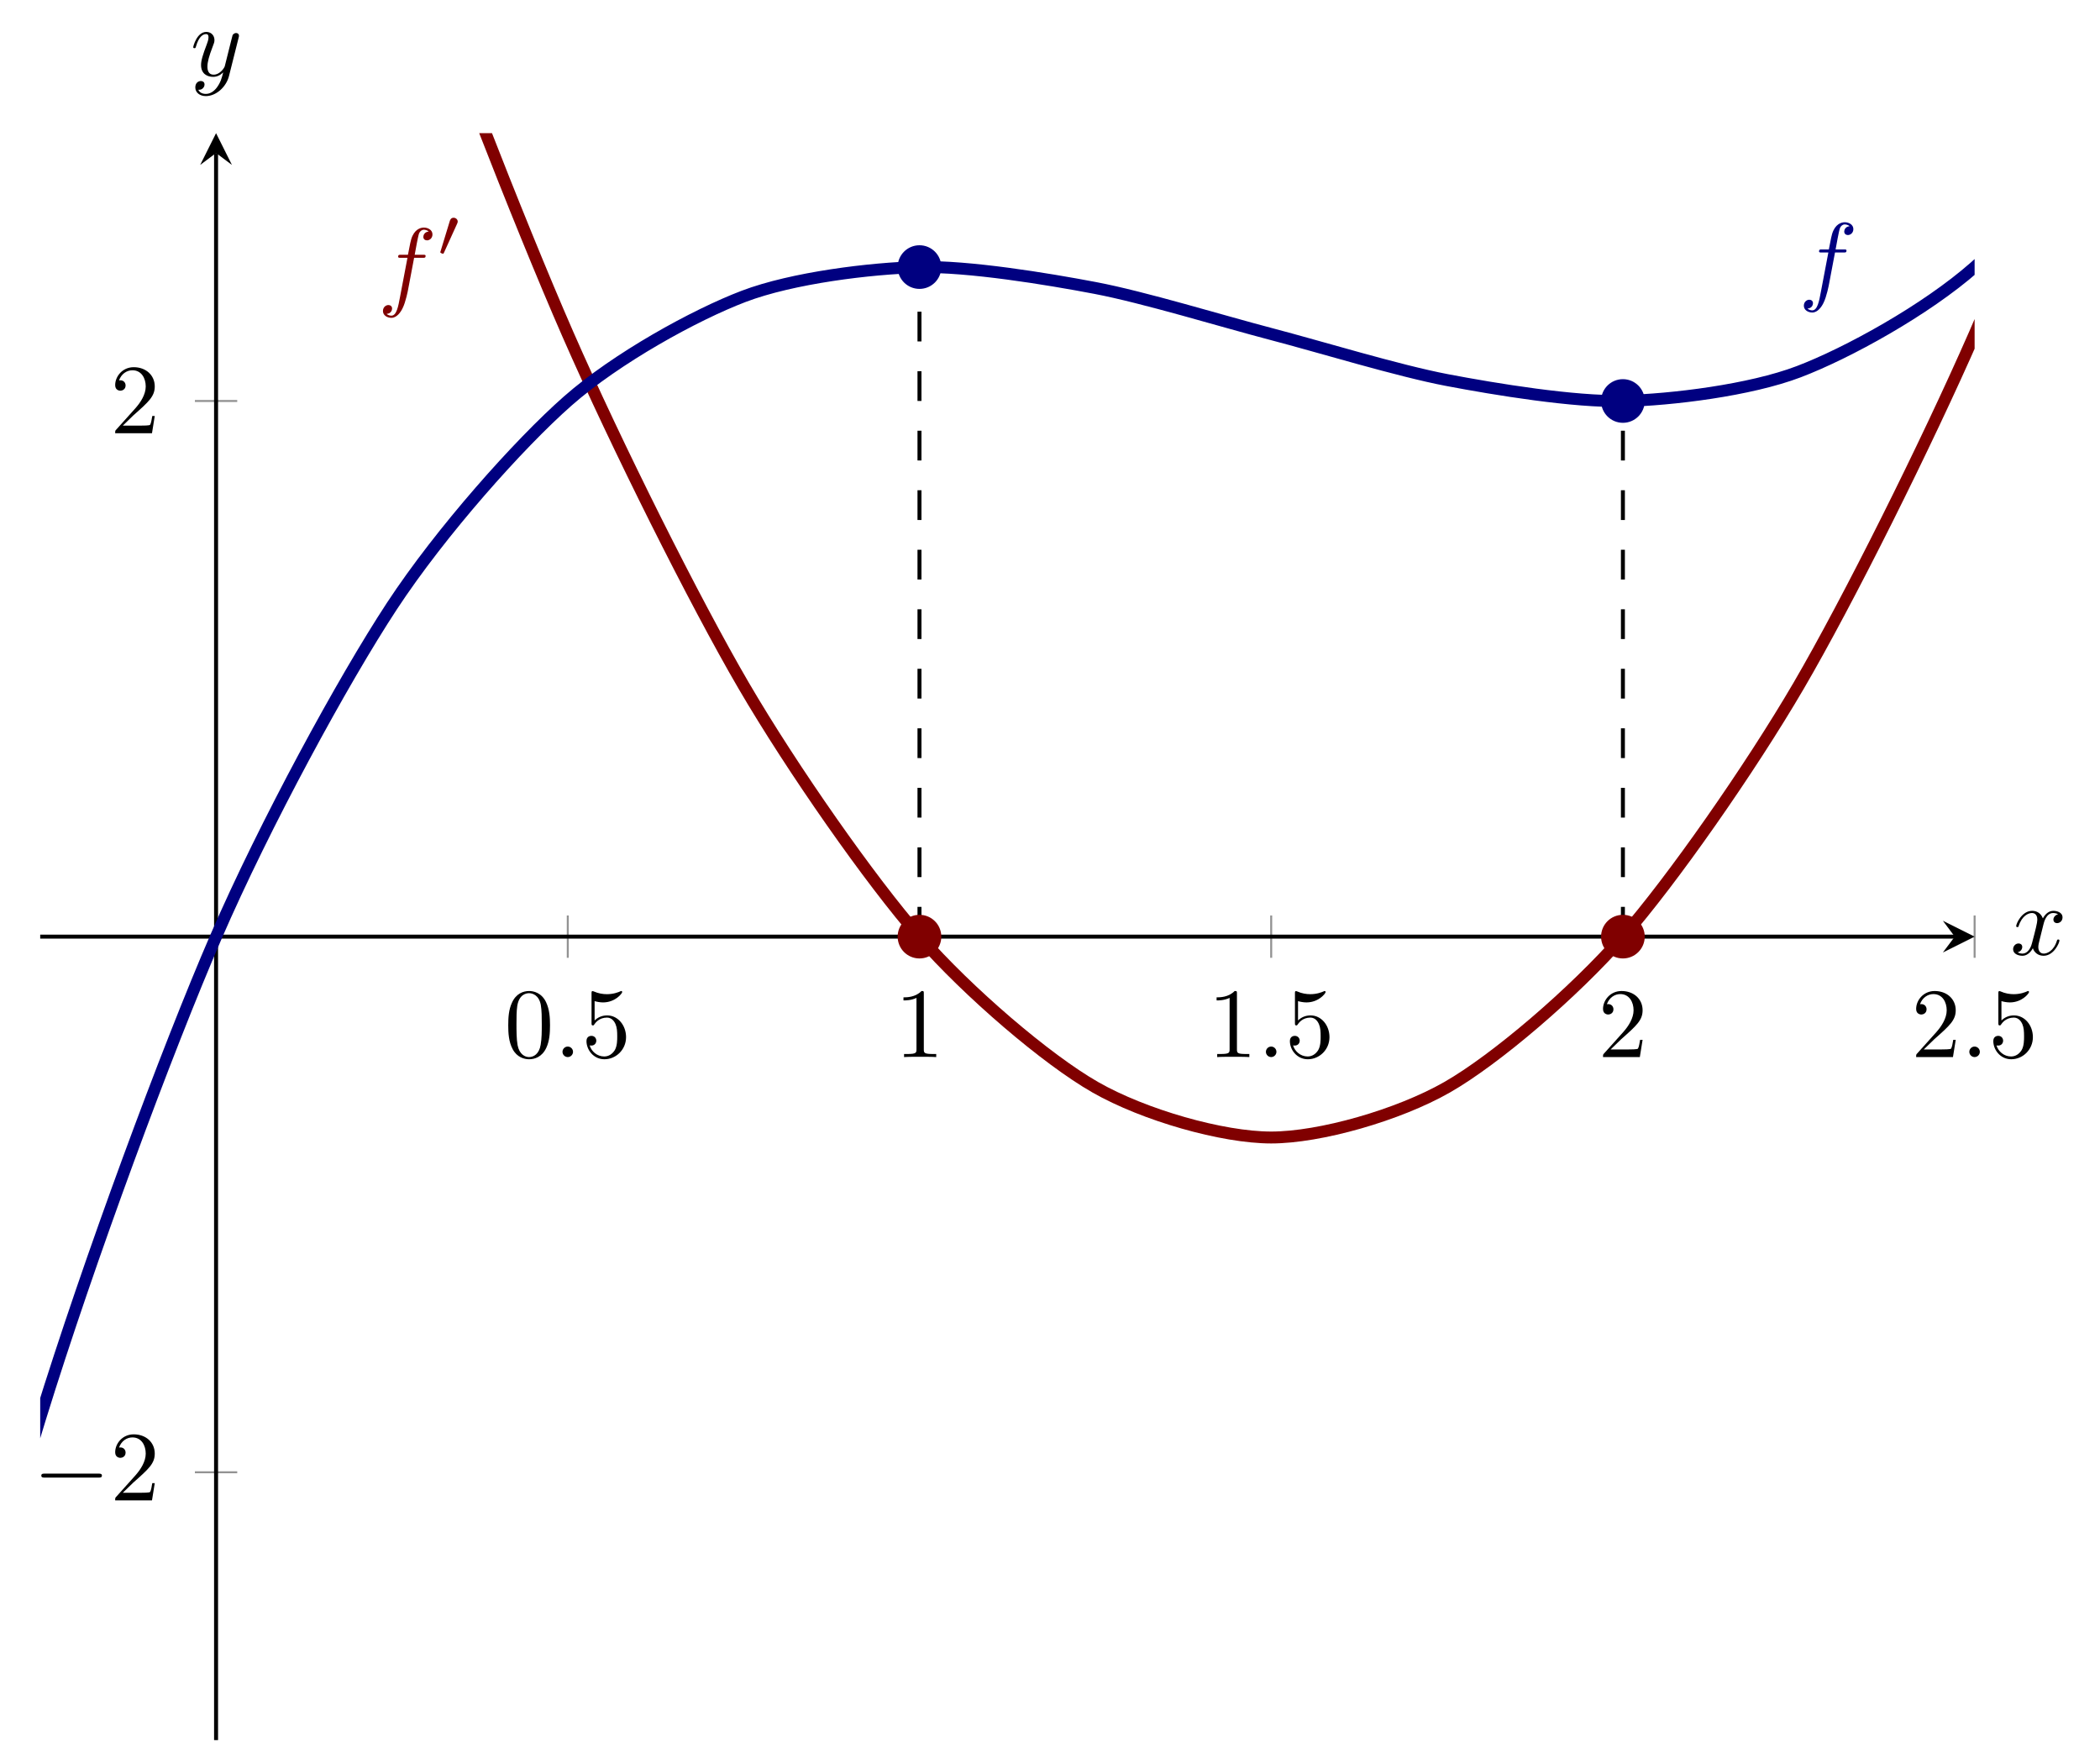 <?xml version="1.0" encoding="UTF-8" standalone="no"?>
<!DOCTYPE svg PUBLIC "-//W3C//DTD SVG 1.1//EN" "http://www.w3.org/Graphics/SVG/1.1/DTD/svg11.dtd">
<svg xmlns="http://www.w3.org/2000/svg" xmlns:xlink="http://www.w3.org/1999/xlink" version="1.1" width="210.9pt" height="175pt" viewBox="0 0 210.9 175">
<path transform="matrix(1,0,0,-1,-190.232,2393.976)" stroke-width=".199" stroke-linecap="butt" stroke-miterlimit="10" stroke-linejoin="miter" fill="none" stroke="#929292" d="M 247.253 2297.777 L 247.253 2302.028 M 282.574 2297.777 L 282.574 2302.028 M 317.896 2297.777 L 317.896 2302.028 M 353.218 2297.777 L 353.218 2302.028 M 388.54 2297.777 L 388.54 2302.028 "/>
<path transform="matrix(1,0,0,-1,-190.232,2393.976)" stroke-width=".199" stroke-linecap="butt" stroke-miterlimit="10" stroke-linejoin="miter" fill="none" stroke="#929292" d="M 209.805 2246.104 L 214.057 2246.104 M 209.805 2353.702 L 214.057 2353.702 "/>
<path transform="matrix(1,0,0,-1,-190.232,2393.976)" stroke-width=".399" stroke-linecap="butt" stroke-miterlimit="10" stroke-linejoin="miter" fill="none" stroke="#000000" d="M 194.27 2299.903 L 386.547 2299.903 "/>
<path transform="matrix(1,0,0,-1,196.315,94.073)" d="M 1.993 0 L -1.196 1.594 L 0 0 L -1.196 -1.594 "/>
<path transform="matrix(1,0,0,-1,-190.232,2393.976)" stroke-width=".399" stroke-linecap="butt" stroke-miterlimit="10" stroke-linejoin="miter" fill="none" stroke="#000000" d="M 211.931 2219.204 L 211.931 2378.608 "/>
<path transform="matrix(0,-1,-1,-0,21.699,15.368)" d="M 1.993 0 L -1.196 1.594 L 0 0 L -1.196 -1.594 "/>
<symbol id="font_0_1">
<path d="M .421 .342 C .421 .422 .416 .502 .381 .576 C .335 .672 .253 .688 .211 .688 C .151 .688 .078 .662 .037 .569 C .005 .5 0 .422 0 .342 C 0 .267 .004 .177 .045 .101 C .088 .02 .161 0 .21 0 C .264 0 .34 .021 .384 .116 C .416 .185 .421 .263 .421 .342 M .21 .022 C .171 .022 .112 .047 .094 .143 C .083 .203 .083 .295 .083 .354 C .083 .418 .083 .484 .091 .538 C .11 .657 .185 .666 .21 .666 C .243 .666 .309 .648 .328 .549 C .338 .493 .338 .417 .338 .354 C .338 .279 .338 .211 .327 .147 C .312 .052 .255 .022 .21 .022 Z "/>
</symbol>
<use xlink:href="#font_0_1" transform="matrix(9.963,0,0,-9.963,51.042,106.389)"/>
<symbol id="font_1_1">
<path d="M .106 .053 C .106 .082 .082 .106 .053 .106 C .024 .106 0 .082 0 .053 C 0 .024 .024 0 .053 0 C .082 0 .106 .024 .106 .053 Z "/>
</symbol>
<use xlink:href="#font_1_1" transform="matrix(9.963,0,0,-9.963,56.491,106.17)"/>
<symbol id="font_0_4">
<path d="M .399 .223 C .399 .342 .317 .442 .209 .442 C .161 .442 .118 .426 .082 .391 L .082 .586 C .102 .58 .135 .573 .167 .573 C .29 .573 .36 .664 .36 .677 C .36 .683 .357 .688 .35 .688 C .349 .688 .347 .688 .342 .685 C .322 .676 .273 .656 .206 .656 C .166 .656 .12 .663 .073 .684 C .065 .687 .063 .687 .061 .687 C .051 .687 .051 .679 .051 .663 L .051 .367 C .051 .349 .051 .341 .065 .341 C .072 .341 .074 .344 .078 .35 C .089 .366 .126 .42 .207 .42 C .259 .42 .284 .374 .292 .356 C .308 .319 .31 .28 .31 .23 C .31 .195 .31 .135 .286 .093 C .262 .054 .225 .028 .179 .028 C .106 .028 .049 .081 .032 .14 C .035 .139 .038 .138 .049 .138 C .082 .138 .099 .163 .099 .187 C .099 .211 .082 .236 .049 .236 C .035 .236 0 .229 0 .183 C 0 .097 .069 0 .181 0 C .297 0 .399 .096 .399 .223 Z "/>
</symbol>
<use xlink:href="#font_0_4" transform="matrix(9.963,0,0,-9.963,58.899,106.389)"/>
<symbol id="font_0_2">
<path d="M .205 .64 C .205 .664 .205 .666 .182 .666 C .12 .602 .032 .602 0 .602 L 0 .571 C .02 .571 .079 .571 .131 .597 L .131 .079 C .131 .043 .128 .031 .038 .031 L .006 .031 L .006 0 C .041 .003 .128 .003 .168 .003 C .208 .003 .295 .003 .33 0 L .33 .031 L .298 .031 C .208 .031 .205 .042 .205 .079 L .205 .64 Z "/>
</symbol>
<use xlink:href="#font_0_2" transform="matrix(9.963,0,0,-9.963,90.735,106.17)"/>
<use xlink:href="#font_0_2" transform="matrix(9.963,0,0,-9.963,122.182,106.17)"/>
<use xlink:href="#font_1_1" transform="matrix(9.963,0,0,-9.963,127.134,106.17)"/>
<use xlink:href="#font_0_4" transform="matrix(9.963,0,0,-9.963,129.542,106.389)"/>
<symbol id="font_0_3">
<path d="M .077 .077 L .183 .18 C .339 .318 .399 .372 .399 .472 C .399 .586 .309 .666 .187 .666 C .074 .666 0 .574 0 .485 C 0 .429 .05 .429 .053 .429 C .07 .429 .105 .441 .105 .482 C .105 .508 .087 .534 .052 .534 C .044 .534 .042 .534 .039 .533 C .062 .598 .116 .635 .174 .635 C .265 .635 .308 .554 .308 .472 C .308 .392 .258 .313 .203 .251 L .011 .037 C 0 .026 0 .024 0 0 L .371 0 L .399 .174 L .374 .174 C .369 .144 .362 .1 .352 .085 C .345 .077 .279 .077 .257 .077 L .077 .077 Z "/>
</symbol>
<use xlink:href="#font_0_3" transform="matrix(9.963,0,0,-9.963,160.989,106.17)"/>
<use xlink:href="#font_0_3" transform="matrix(9.963,0,0,-9.963,192.436,106.17)"/>
<use xlink:href="#font_1_1" transform="matrix(9.963,0,0,-9.963,197.776,106.17)"/>
<use xlink:href="#font_0_4" transform="matrix(9.963,0,0,-9.963,200.185,106.389)"/>
<symbol id="font_2_1">
<path d="M .576 0 C .593 0 .611 0 .611 .02 C .611 .04 .593 .04 .576 .04 L .035 .04 C .018 .04 0 .04 0 .02 C 0 0 .018 0 .035 0 L .576 0 Z "/>
</symbol>
<use xlink:href="#font_2_1" transform="matrix(9.963,0,0,-9.963,4.148,148.406)"/>
<use xlink:href="#font_0_3" transform="matrix(9.963,0,0,-9.963,11.567,150.697)"/>
<use xlink:href="#font_0_3" transform="matrix(9.963,0,0,-9.963,11.567,43.515)"/>
<clipPath id="cp3">
<path transform="matrix(1,0,0,-1,-190.232,2393.976)" d="M 194.27 2219.204 L 388.54 2219.204 L 388.54 2380.601 L 194.27 2380.601 Z "/>
</clipPath>
<g clip-path="url(#cp3)">
<path transform="matrix(1,0,0,-1,-190.232,2393.976)" stroke-width=".399" stroke-linecap="butt" stroke-dasharray="2.989,2.989" stroke-miterlimit="10" stroke-linejoin="miter" fill="none" stroke="#000000" d="M 282.574 2299.903 L 282.574 2367.151 "/>
<path transform="matrix(1,0,0,-1,-190.232,2393.976)" stroke-width=".399" stroke-linecap="butt" stroke-dasharray="2.989,2.989" stroke-miterlimit="10" stroke-linejoin="miter" fill="none" stroke="#000000" d="M 353.218 2299.903 L 353.218 2353.702 "/>
<path transform="matrix(1,0,0,-1,-190.232,2393.976)" stroke-width="1.196" stroke-linecap="butt" stroke-miterlimit="10" stroke-linejoin="miter" fill="none" stroke="#800000" d="M 0 3913.869 C 0 3913.869 12.76 3784.928 17.661 3737.342 C 22.562 3689.755 30.421 3615.688 35.322 3570.901 C 40.223 3526.114 48.082 3456.536 52.983 3414.548 C 57.884 3372.561 65.743 3307.471 70.644 3268.282 C 75.544 3229.094 83.404 3168.494 88.304 3132.104 C 93.205 3095.715 101.065 3039.603 105.965 3006.013 C 110.866 2972.423 118.725 2920.8 123.626 2890.009 C 128.527 2859.218 136.386 2812.084 141.287 2784.093 C 146.188 2756.101 154.047 2713.456 158.948 2688.263 C 163.849 2663.071 171.708 2624.915 176.609 2602.521 C 181.51 2580.128 189.369 2546.461 194.27 2526.867 C 199.171 2507.272 207.03 2478.094 211.931 2461.299 C 216.832 2444.504 224.691 2419.815 229.592 2405.819 C 234.493 2391.823 242.352 2371.623 247.253 2360.426 C 252.153 2349.23 260.013 2333.518 264.913 2325.121 C 269.814 2316.723 277.674 2305.501 282.574 2299.903 C 287.475 2294.304 295.334 2287.571 300.235 2284.772 C 305.136 2281.972 312.995 2279.728 317.896 2279.728 C 322.797 2279.728 330.656 2281.972 335.557 2284.772 C 340.458 2287.571 348.317 2294.304 353.218 2299.903 C 358.119 2305.501 365.978 2316.723 370.879 2325.121 C 375.78 2333.518 383.639 2349.23 388.54 2360.426 C 393.441 2371.623 401.3 2391.823 406.201 2405.819 C 411.101 2419.815 423.862 2461.299 423.862 2461.299 "/>
<path transform="matrix(1,0,0,-1,-190.232,2393.976)" stroke-width="1.196" stroke-linecap="butt" stroke-miterlimit="10" stroke-linejoin="miter" fill="none" stroke="#000080" d="M 0 0 C 0 0 12.76 281.378 17.661 381.216 C 22.562 481.053 30.421 631.269 35.322 719.56 C 40.223 807.851 48.082 940.111 52.983 1017.556 C 57.884 1095 65.743 1210.427 70.644 1277.724 C 75.544 1345.021 83.404 1444.736 88.304 1502.586 C 93.205 1560.436 101.065 1645.563 105.965 1694.665 C 110.866 1743.767 118.725 1815.427 123.626 1856.482 C 128.527 1897.537 136.386 1956.852 141.287 1990.559 C 146.188 2024.266 154.047 2072.359 158.948 2099.418 C 163.849 2126.476 171.708 2164.469 176.609 2185.58 C 181.51 2206.691 189.369 2235.706 194.27 2251.568 C 199.171 2267.43 207.03 2288.589 211.931 2299.903 C 216.832 2311.216 224.691 2325.642 229.592 2333.106 C 234.493 2340.571 242.352 2349.386 247.253 2353.702 C 252.153 2358.017 260.013 2362.343 264.913 2364.209 C 269.814 2366.075 277.674 2367.035 282.574 2367.151 C 287.475 2367.268 295.334 2365.983 300.235 2365.05 C 305.136 2364.117 312.995 2361.709 317.896 2360.426 C 322.797 2359.143 330.656 2356.736 335.557 2355.803 C 340.458 2354.87 348.317 2353.585 353.218 2353.702 C 358.119 2353.818 365.978 2354.777 370.879 2356.644 C 375.78 2358.51 383.639 2362.836 388.54 2367.151 C 393.441 2371.467 401.3 2380.282 406.201 2387.746 C 411.101 2395.211 423.862 2420.95 423.862 2420.95 "/>
<symbol id="font_1_2">
<path d="M .314 .605 L .4 .605 C .42 .605 .43 .605 .43 .625 C .43 .636 .42 .636 .403 .636 L .32 .636 L .341 .75 C .345 .771 .359 .842 .365 .854 C .374 .873 .391 .888 .412 .888 C .416 .888 .442 .888 .461 .87 C .417 .866 .407 .831 .407 .816 C .407 .793 .425 .781 .444 .781 C .47 .781 .499 .803 .499 .841 C .499 .887 .453 .91 .412 .91 C .378 .91 .315 .892 .285 .793 C .279 .772 .276 .762 .252 .636 L .183 .636 C .164 .636 .153 .636 .153 .617 C .153 .605 .162 .605 .181 .605 L .247 .605 L .172 .21 C .154 .113 .137 .022 .085 .022 C .081 .022 .056 .022 .037 .04 C .083 .043 .092 .079 .092 .094 C .092 .117 .074 .129 .055 .129 C .029 .129 0 .107 0 .069 C 0 .024 .044 0 .085 0 C .14 0 .18 .059 .198 .097 C .23 .16 .253 .281 .254 .288 L .314 .605 Z "/>
</symbol>
<use xlink:href="#font_1_2" transform="matrix(9.963,0,0,-9.963,181.158,31.389)" fill="#000080"/>
<use xlink:href="#font_1_2" transform="matrix(9.963,0,0,-9.963,38.46,31.923)" fill="#800000"/>
<symbol id="font_4_1">
<path d="M .242 .431 C .25 .448 .251 .456 .251 .463 C .251 .494 .223 .518 .192 .518 C .154 .518 .142 .487 .137 .471 L .005 .038 C .004 .036 0 .023 0 .022 C 0 .01 .031 0 .039 0 C .046 0 .047 .002 .054 .017 L .242 .431 Z "/>
</symbol>
<use xlink:href="#font_4_1" transform="matrix(6.974,0,0,-6.974,44.217,25.482)" fill="#800000"/>
</g>
<path transform="matrix(1,0,0,-1,-190.232,2393.976)" d="M 284.567 2299.903 C 284.567 2301.003 283.675 2301.895 282.574 2301.895 C 281.474 2301.895 280.582 2301.003 280.582 2299.903 C 280.582 2298.802 281.474 2297.91 282.574 2297.91 C 283.675 2297.91 284.567 2298.802 284.567 2299.903 Z M 282.574 2299.903 " fill="#800000"/>
<path transform="matrix(1,0,0,-1,-190.232,2393.976)" stroke-width=".399" stroke-linecap="butt" stroke-miterlimit="10" stroke-linejoin="miter" fill="none" stroke="#800000" d="M 284.567 2299.903 C 284.567 2301.003 283.675 2301.895 282.574 2301.895 C 281.474 2301.895 280.582 2301.003 280.582 2299.903 C 280.582 2298.802 281.474 2297.91 282.574 2297.91 C 283.675 2297.91 284.567 2298.802 284.567 2299.903 Z M 282.574 2299.903 "/>
<path transform="matrix(1,0,0,-1,-190.232,2393.976)" d="M 355.211 2299.903 C 355.211 2301.003 354.318 2301.895 353.218 2301.895 C 352.118 2301.895 351.225 2301.003 351.225 2299.903 C 351.225 2298.802 352.118 2297.91 353.218 2297.91 C 354.318 2297.91 355.211 2298.802 355.211 2299.903 Z M 353.218 2299.903 " fill="#800000"/>
<path transform="matrix(1,0,0,-1,-190.232,2393.976)" stroke-width=".399" stroke-linecap="butt" stroke-miterlimit="10" stroke-linejoin="miter" fill="none" stroke="#800000" d="M 355.211 2299.903 C 355.211 2301.003 354.318 2301.895 353.218 2301.895 C 352.118 2301.895 351.225 2301.003 351.225 2299.903 C 351.225 2298.802 352.118 2297.91 353.218 2297.91 C 354.318 2297.91 355.211 2298.802 355.211 2299.903 Z M 353.218 2299.903 "/>
<path transform="matrix(1,0,0,-1,-190.232,2393.976)" d="M 284.567 2367.151 C 284.567 2368.252 283.675 2369.144 282.574 2369.144 C 281.474 2369.144 280.582 2368.252 280.582 2367.151 C 280.582 2366.051 281.474 2365.159 282.574 2365.159 C 283.675 2365.159 284.567 2366.051 284.567 2367.151 Z M 282.574 2367.151 " fill="#000080"/>
<path transform="matrix(1,0,0,-1,-190.232,2393.976)" stroke-width=".399" stroke-linecap="butt" stroke-miterlimit="10" stroke-linejoin="miter" fill="none" stroke="#000080" d="M 284.567 2367.151 C 284.567 2368.252 283.675 2369.144 282.574 2369.144 C 281.474 2369.144 280.582 2368.252 280.582 2367.151 C 280.582 2366.051 281.474 2365.159 282.574 2365.159 C 283.675 2365.159 284.567 2366.051 284.567 2367.151 Z M 282.574 2367.151 "/>
<path transform="matrix(1,0,0,-1,-190.232,2393.976)" d="M 355.211 2353.702 C 355.211 2354.802 354.318 2355.694 353.218 2355.694 C 352.118 2355.694 351.225 2354.802 351.225 2353.702 C 351.225 2352.601 352.118 2351.709 353.218 2351.709 C 354.318 2351.709 355.211 2352.601 355.211 2353.702 Z M 353.218 2353.702 " fill="#000080"/>
<path transform="matrix(1,0,0,-1,-190.232,2393.976)" stroke-width=".399" stroke-linecap="butt" stroke-miterlimit="10" stroke-linejoin="miter" fill="none" stroke="#000080" d="M 355.211 2353.702 C 355.211 2354.802 354.318 2355.694 353.218 2355.694 C 352.118 2355.694 351.225 2354.802 351.225 2353.702 C 351.225 2352.601 352.118 2351.709 353.218 2351.709 C 354.318 2351.709 355.211 2352.601 355.211 2353.702 Z M 353.218 2353.702 "/>
<symbol id="font_1_3">
<path d="M .305 .313 C .311 .339 .334 .431 .404 .431 C .409 .431 .433 .431 .454 .418 C .426 .413 .406 .388 .406 .364 C .406 .348 .417 .329 .444 .329 C .466 .329 .498 .347 .498 .387 C .498 .439 .439 .453 .405 .453 C .347 .453 .312 .4 .3 .377 C .275 .443 .221 .453 .192 .453 C .088 .453 .031 .324 .031 .299 C .031 .289 .041 .289 .043 .289 C .051 .289 .054 .291 .056 .3 C .09 .406 .156 .431 .19 .431 C .209 .431 .244 .422 .244 .364 C .244 .333 .227 .266 .19 .126 C .174 .064 .139 .022 .095 .022 C .089 .022 .066 .022 .045 .035 C .07 .04 .092 .061 .092 .089 C .092 .116 .07 .124 .055 .124 C .025 .124 0 .098 0 .066 C 0 .02 .05 0 .094 0 C .16 0 .196 .07 .199 .076 C .211 .039 .247 0 .307 0 C .41 0 .467 .129 .467 .154 C .467 .164 .458 .164 .455 .164 C .446 .164 .444 .16 .442 .153 C .409 .046 .341 .022 .309 .022 C .27 .022 .254 .054 .254 .088 C .254 .11 .26 .132 .271 .176 L .305 .313 Z "/>
</symbol>
<use xlink:href="#font_1_3" transform="matrix(9.963,0,0,-9.963,202.174,95.995)"/>
<symbol id="font_1_4">
<path d="M .457 .586 C .461 .6 .461 .602 .461 .609 C .461 .627 .447 .636 .432 .636 C .422 .636 .406 .63 .397 .615 C .395 .61 .387 .579 .383 .561 C .376 .535 .369 .508 .363 .481 L .318 .301 C .314 .286 .271 .216 .205 .216 C .154 .216 .143 .26 .143 .297 C .143 .343 .16 .405 .194 .493 C .21 .534 .214 .545 .214 .565 C .214 .61 .182 .647 .132 .647 C .037 .647 0 .502 0 .493 C 0 .483 .01 .483 .012 .483 C .022 .483 .023 .485 .028 .501 C .055 .595 .095 .625 .129 .625 C .137 .625 .154 .625 .154 .593 C .154 .568 .144 .542 .137 .523 C .097 .417 .079 .36 .079 .313 C .079 .224 .142 .194 .201 .194 C .24 .194 .274 .211 .302 .239 C .289 .187 .277 .138 .237 .085 C .211 .051 .173 .022 .127 .022 C .113 .022 .068 .025 .051 .064 C .067 .064 .08 .064 .094 .076 C .104 .085 .114 .098 .114 .117 C .114 .148 .087 .152 .077 .152 C .054 .152 .021 .136 .021 .087 C .021 .037 .065 0 .127 0 C .23 0 .333 .091 .361 .204 L .457 .586 Z "/>
</symbol>
<use xlink:href="#font_1_4" transform="matrix(9.963,0,0,-9.963,19.405,9.652)"/>
</svg>
